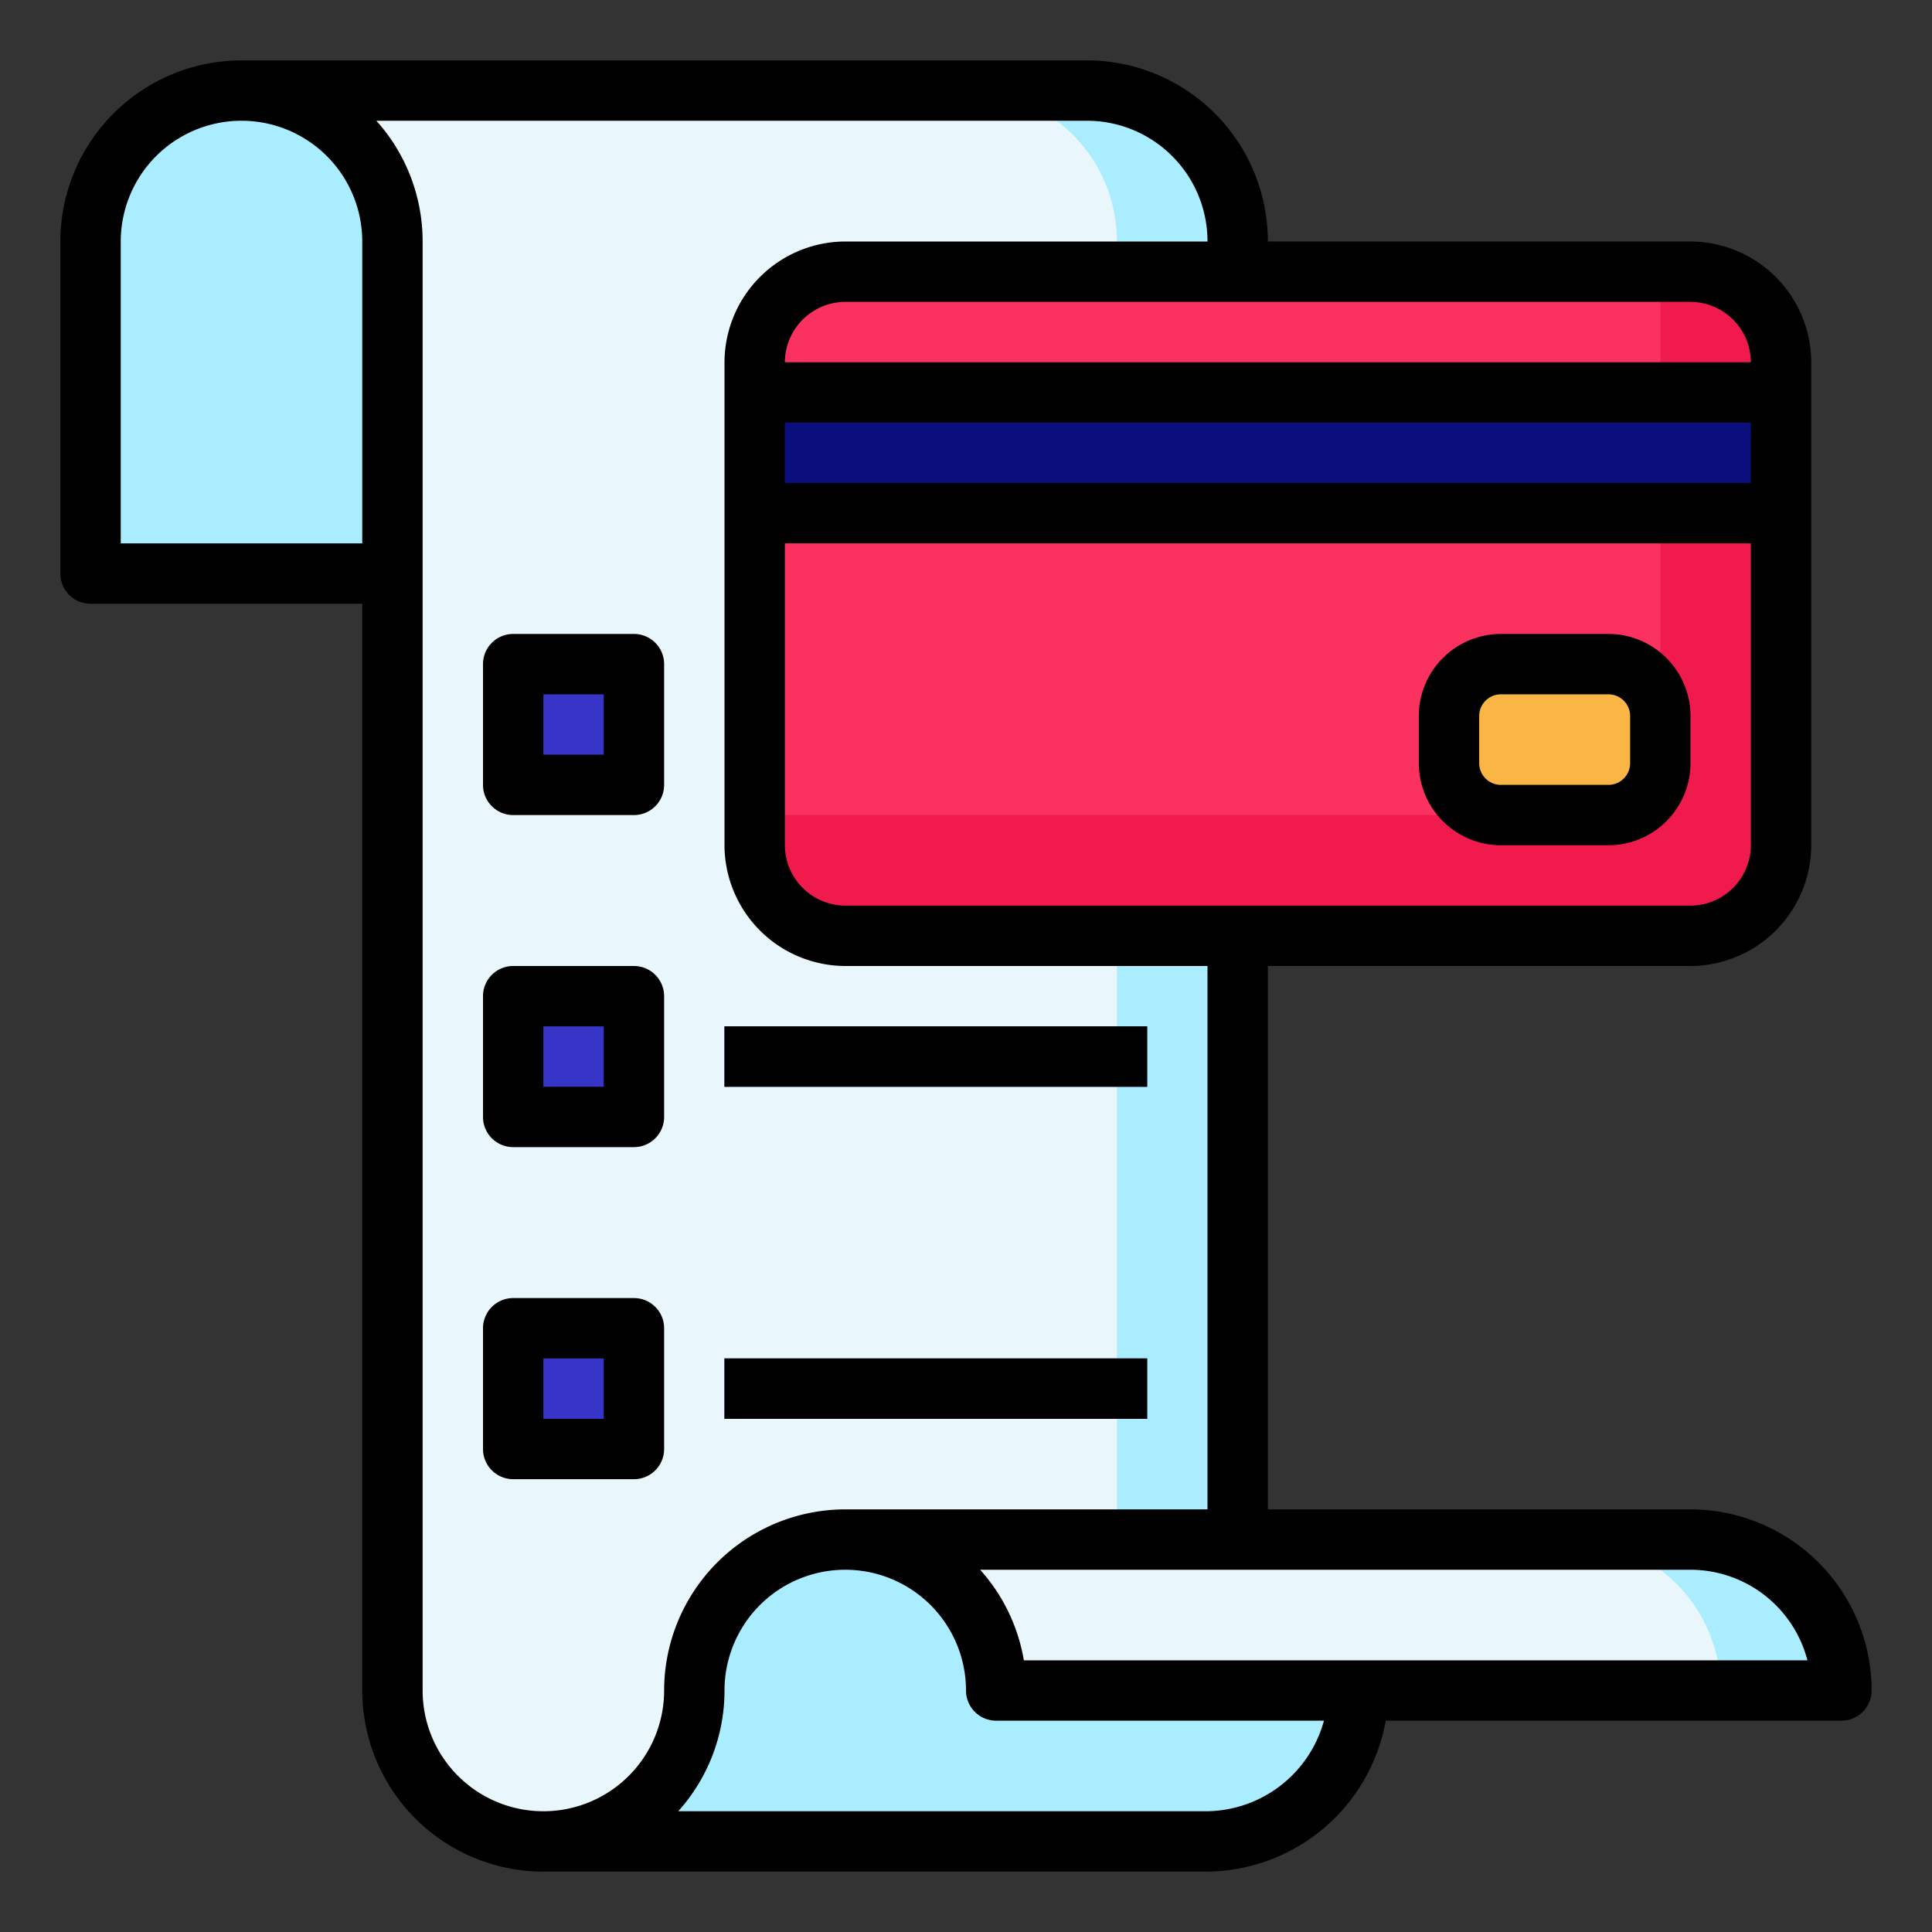 <svg id="filled_outline" height="512" viewBox="0 0 512 512" width="512" xmlns="http://www.w3.org/2000/svg" data-name="filled outline"><rect x="0" y="0" width="512" height="512" fill="#333333" stroke="none"/><path d="m488 448a40 40 0 0 0 -40-40h-120v-344.074a39.925 39.925 0 0 0 -39.926-39.926h-224.074a40 40 0 0 0 -40 40v88h80v296a40 40 0 0 0 40 40h175.491c22.373 0 40.509-17.628 40.509-40z" fill="#e9f6fc"/><path d="m224 408a40 40 0 0 0 -40 40 40 40 0 0 1 -40 40h175.491c22.373 0 40.509-17.628 40.509-40v-40z" fill="#a9edff"/><path d="m448 408a40 40 0 0 1 40 40h-224a40 40 0 0 0 -40-40z" fill="#e9f6fc"/><path d="m64 24a40 40 0 0 1 40 40v88a0 0 0 0 1 0 0h-80a0 0 0 0 1 0 0v-88a40 40 0 0 1 40-40z" fill="#a9edff"/><g fill="#3735c7"><path d="m136 176h32v32h-32z"/><path d="m136 264h32v32h-32z"/><path d="m136 352h32v32h-32z"/></g><path d="m296 63.926v344.074h32v-344.074a39.925 39.925 0 0 0 -39.926-39.926h-32a39.925 39.925 0 0 1 39.926 39.926z" fill="#a9edff"/><path d="m448 408h-32a40 40 0 0 1 40 40h32a40 40 0 0 0 -40-40z" fill="#a9edff"/><rect fill="#fb3260" height="176" rx="24.061" width="272" x="200" y="72"/><path d="m447.939 72h-7.939v119.939a24.06 24.06 0 0 1 -24.061 24.061h-215.939v7.939a24.06 24.06 0 0 0 24.061 24.061h223.878a24.06 24.06 0 0 0 24.061-24.061v-127.878a24.06 24.06 0 0 0 -24.061-24.061z" fill="#f01b4c"/><path d="m200 104h272v32h-272z" fill="#0a0f7d"/><rect fill="#fab645" height="40" rx="13.75" width="56" x="384" y="176"/><path d="m192 360h112v16h-112z" fill="#0a0f7d"/><path d="m192 272h112v16h-112z" fill="#0a0f7d"/><path d="m426.25 168h-28.5a21.775 21.775 0 0 0 -21.75 21.75v12.5a21.775 21.775 0 0 0 21.75 21.75h28.5a21.775 21.775 0 0 0 21.75-21.75v-12.5a21.775 21.775 0 0 0 -21.75-21.75zm5.75 34.25a5.756 5.756 0 0 1 -5.75 5.75h-28.5a5.756 5.756 0 0 1 -5.75-5.75v-12.5a5.756 5.756 0 0 1 5.75-5.75h28.5a5.756 5.756 0 0 1 5.75 5.75z"/><path d="m448 400h-112v-144h111.939a32.1 32.1 0 0 0 32.061-32.061v-127.878a32.1 32.1 0 0 0 -32.061-32.061h-111.939v-.074a47.981 47.981 0 0 0 -47.926-47.926h-224.074a48.055 48.055 0 0 0 -48 48v88a8 8 0 0 0 8 8h72v288a48.055 48.055 0 0 0 48 48h175.491a48.578 48.578 0 0 0 47.747-40h120.762a8 8 0 0 0 8-8 48.055 48.055 0 0 0 -48-48zm-.061-160h-223.878a16.079 16.079 0 0 1 -16.061-16.061v-79.939h256v79.939a16.079 16.079 0 0 1 -16.061 16.061zm-239.939-128h256v16h-256zm256-16h-256a16.078 16.078 0 0 1 16.058-16h223.881a16.078 16.078 0 0 1 16.061 16zm-432-32a32 32 0 0 1 64 0v80h-64zm80 384v-384a47.806 47.806 0 0 0 -12.261-32h188.335a31.962 31.962 0 0 1 31.926 31.926v.074h-95.939a32.1 32.1 0 0 0 -32.061 32.061v127.878a32.1 32.1 0 0 0 32.061 32.061h95.939v144h-96a48.055 48.055 0 0 0 -48 48 32 32 0 0 1 -64 0zm207.491 32h-139.752a47.806 47.806 0 0 0 12.261-32 32 32 0 0 1 64 0 8 8 0 0 0 8 8h86.863a32.561 32.561 0 0 1 -31.372 24zm-48.158-40a47.875 47.875 0 0 0 -11.585-24h188.252a32.057 32.057 0 0 1 30.988 24z"/><path d="m136 216h32a8 8 0 0 0 8-8v-32a8 8 0 0 0 -8-8h-32a8 8 0 0 0 -8 8v32a8 8 0 0 0 8 8zm8-32h16v16h-16z"/><path d="m136 304h32a8 8 0 0 0 8-8v-32a8 8 0 0 0 -8-8h-32a8 8 0 0 0 -8 8v32a8 8 0 0 0 8 8zm8-32h16v16h-16z"/><path d="m176 384v-32a8 8 0 0 0 -8-8h-32a8 8 0 0 0 -8 8v32a8 8 0 0 0 8 8h32a8 8 0 0 0 8-8zm-16-8h-16v-16h16z"/><path d="m192 360h112v16h-112z"/><path d="m192 272h112v16h-112z"/></svg>